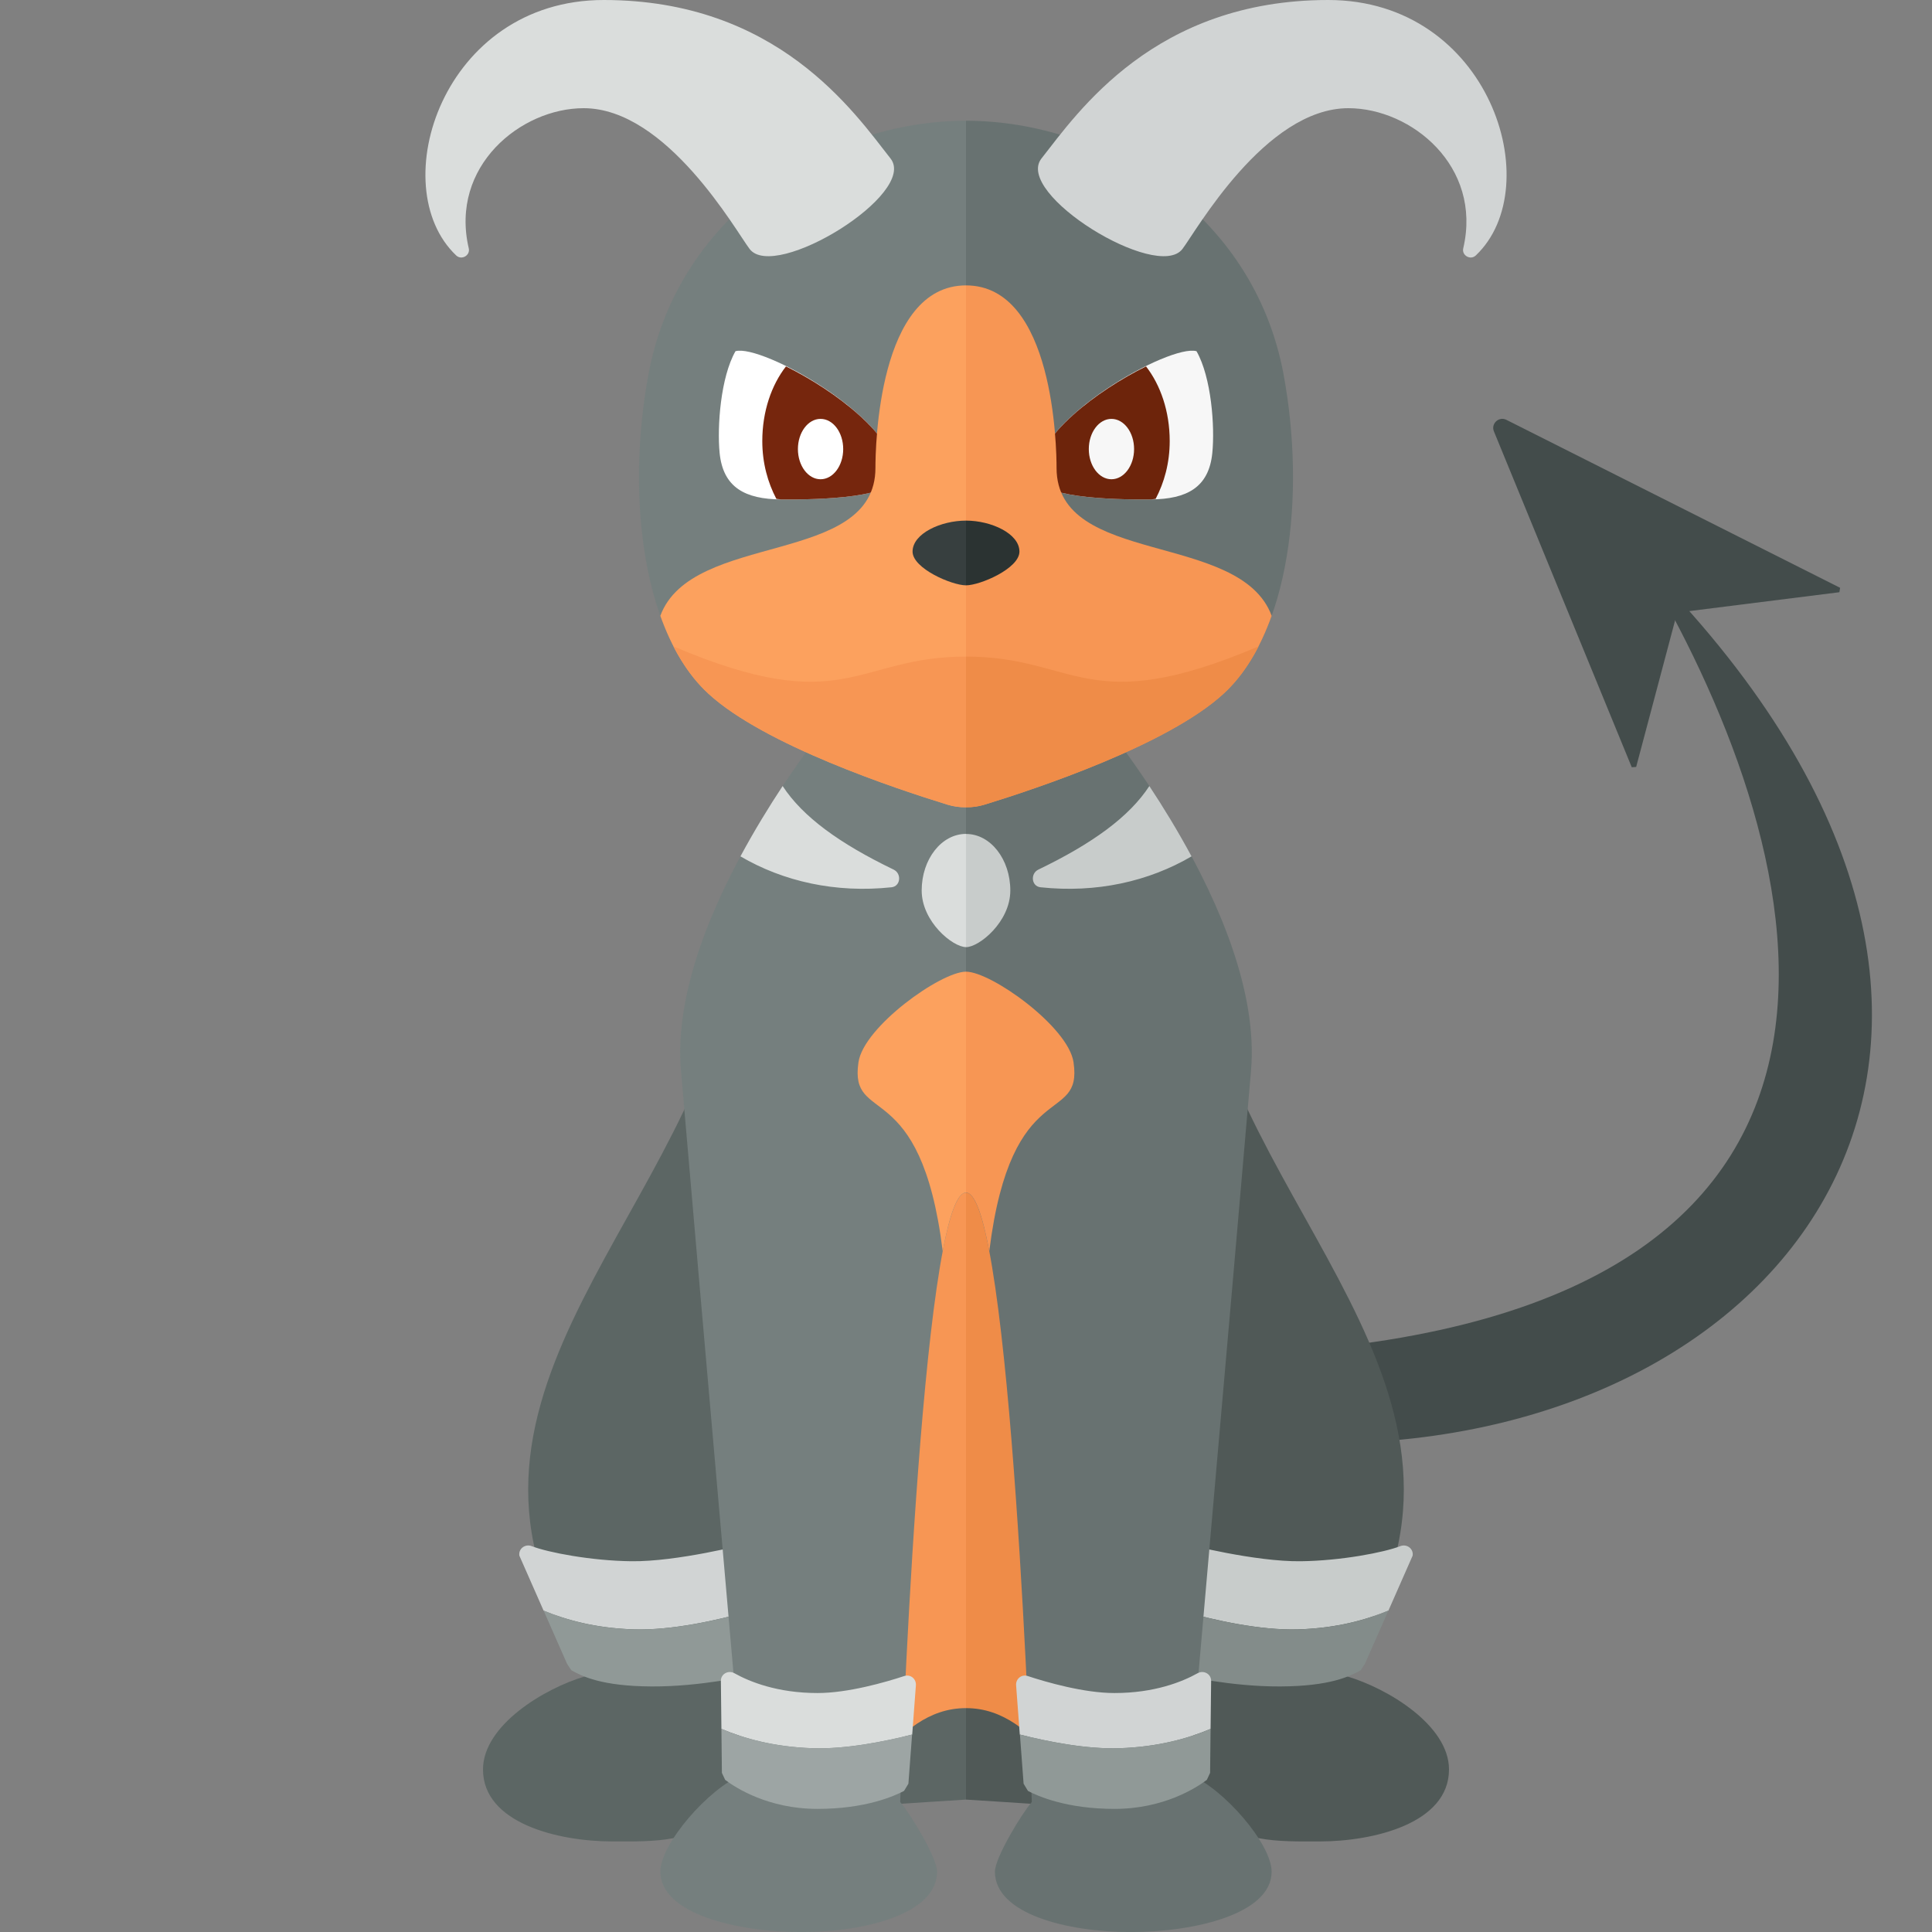<svg xmlns="http://www.w3.org/2000/svg" width="32" height="32" viewBox="0 0 32 32"><rect x="0" y="0" width="32" height="32" fill="#808080" stroke="none"/><path fill="#687271" d="M21.26 6.202c.373 2.014.093 4.292-.996 5.29-.927.85-3.099 1.571-3.959 1.836-.101.031-.203.044-.305.043v-11.371c2.26 0 4.76 1.5 5.26 4.202z"/><path fill="#F7F7F7" d="M19.818 5.817c.247.433.305 1.248.262 1.683-.057.581-.43.766-1.014.772-.678.007-1.91-.032-1.91-.401.001-.943 2.23-2.178 2.662-2.054z"/><path fill="#6D240B" d="M17.157 7.871c0-.643 1.029-1.411 1.825-1.802.239.308.392.743.392 1.237 0 .364-.091.687-.233.957l-.075.009c-.678.007-1.909-.032-1.909-.401z"/><ellipse fill="#F7F7F7" cx="18.409" cy="7.438" rx=".375" ry=".5"/><path fill="#5C6664" d="M12.232 14.927c0 4.422-4.888 7.481-3.084 11.604l.541 1.235c-.67.197-1.689.809-1.689 1.542 0 .892 1.25 1.192 2.142 1.192.655 0 1.466.032 1.72-.529.674.088 2.427-.059 4.138-.164v-14.88h-3.768z"/><path fill="#D1D4D4" d="M12.373 26.698l-.027-1.121s-1.13.292-1.891.282c-.664-.008-1.379-.145-1.648-.25-.108-.042-.222.042-.205.157l.401.91c.365.152.853.291 1.489.311.64.021 1.403-.156 1.881-.289z"/><path fill="#909997" d="M10.493 26.988c-.636-.02-1.124-.16-1.489-.311l.388.88.07.107c.181.102.508.265 1.331.269.823.004 1.607-.181 1.607-.181l-.026-1.053c-.479.132-1.242.309-1.881.289z"/><path fill="#434C4B" d="M21 22.406c11.375-.688 8.875-8.625 6.187-13.125 7.656 7.656 2.708 14.625-5.25 14.625l-.937-1.5z"/><path fill="#F79654" d="M12.232 14.927c0 4.422.574 15.074 1.31 15.035.736-.039 1.208-1.67 2.458-1.67v-13.365h-3.768z"/><path fill="#757F7E" d="M14.91 29.847s.342-10.093 1.09-10.093v-7.134l-2.153-.807s-2.791 3.321-2.568 5.922c.368 4.29.88 10.031 1.013 11.662-.553.222-1.354 1.142-1.354 1.604 0 .701 1.28 1 2.332 1 1.052 0 2.251-.299 2.251-1 0-.233-.447-.967-.611-1.154z"/><path fill="#FCA15E" d="M15.614 20.722c.114-.599.242-.969.386-.969v-3.659c-.417 0-1.695.912-1.781 1.5-.157 1.062 1.031.187 1.395 3.128z"/><path fill="#757F7E" d="M10.74 6.202c-.373 2.014-.093 4.292.996 5.29.927.85 3.099 1.571 3.959 1.836.101.031.203.044.305.043v-11.371c-2.26 0-4.76 1.5-5.26 4.202z"/><path fill="#fff" d="M12.182 5.817c-.247.433-.305 1.248-.263 1.683.057.581.43.766 1.014.772.678.007 1.91-.032 1.91-.401 0-.943-2.229-2.178-2.661-2.054z"/><path fill="#76260D" d="M14.843 7.871c0-.643-1.029-1.411-1.825-1.802-.239.308-.392.743-.392 1.237 0 .364.091.687.233.957l.075.009c.678.007 1.909-.032 1.909-.401z"/><ellipse fill="#fff" cx="13.591" cy="7.438" rx=".375" ry=".5"/><path fill="#DADDDC" d="M15.109 28.73l.061-.815c.008-.107-.089-.188-.191-.155-.316.104-.935.282-1.438.282-.664 0-1.125-.187-1.377-.328-.101-.056-.226.012-.224.128l.009.794c.367.155.864.299 1.512.32.539.018 1.175-.107 1.648-.226z"/><path fill="#9DA5A4" d="M13.461 28.956c-.648-.021-1.145-.165-1.512-.32l.008.729.054.115c.165.125.706.481 1.53.481.79 0 1.267-.21 1.433-.298l.072-.119.061-.815c-.471.12-1.107.245-1.646.227z"/><path fill="#FCA15E" d="M10.937 10.2c.188.527.452.975.799 1.292.927.85 3.099 1.571 3.959 1.836.101.031.203.044.305.043v-8.644c-1.458 0-1.5 2.69-1.5 3.023 0 1.634-3.042 1.042-3.563 2.45z"/><path fill="#F79654" d="M11.154 10.706c.159.309.352.576.582.786.927.85 3.099 1.571 3.959 1.836.101.031.203.044.305.043v-2.496c-1.833 0-2 1.042-4.846-.169z"/><path fill="#373F3F" d="M16 8.623c-.417 0-.885.214-.885.513 0 .28.652.559.885.559v-1.072z"/><path fill="#DADDDC" d="M14.75 2.625c-.604-.769-1.875-2.625-4.75-2.625-2.669 0-3.65 3.088-2.444 4.231.088.084.236 0 .208-.118-.318-1.362.864-2.321 1.903-2.321 1.381 0 2.528 2.044 2.75 2.333.416.542 2.791-.917 2.333-1.5zM14.766 14.696c.151-.016.172-.227.035-.293-.894-.431-1.505-.873-1.838-1.384-.225.34-.468.736-.699 1.165.71.416 1.576.611 2.502.512zM16 13.812v1.875c-.219 0-.734-.42-.734-.938s.328-.937.734-.937z"/><path fill="#505957" d="M19.768 14.927c0 4.422 4.888 7.481 3.084 11.604l-.541 1.235c.67.197 1.689.809 1.689 1.542 0 .892-1.25 1.192-2.142 1.192-.655 0-1.466.032-1.72-.529-.674.088-2.427-.059-4.138-.164v-14.88h3.768z"/><path fill="#C8CCCB" d="M19.627 26.698l.027-1.121s1.13.292 1.891.282c.664-.008 1.379-.145 1.648-.25.108-.042.222.042.205.157l-.401.91c-.365.152-.853.291-1.489.311-.64.021-1.403-.156-1.881-.289z"/><path fill="#838C8A" d="M21.507 26.988c.636-.02 1.124-.16 1.489-.311l-.388.88-.07.107c-.181.102-.508.265-1.331.269-.823.004-1.607-.181-1.607-.181l.026-1.053c.479.132 1.242.309 1.881.289z"/><path fill="#EF8C48" d="M19.768 14.927c0 4.422-.574 15.074-1.31 15.035-.736-.039-1.208-1.67-2.458-1.67v-13.365h3.768z"/><path fill="#687271" d="M17.09 29.847s-.342-10.093-1.09-10.093v-7.134l2.153-.807s2.791 3.321 2.568 5.922c-.368 4.29-.88 10.031-1.013 11.662.553.222 1.354 1.142 1.354 1.604 0 .701-1.28 1-2.332 1-1.052 0-2.251-.299-2.251-1 0-.233.447-.967.611-1.154z"/><path fill="#F79654" d="M16.386 20.722c-.114-.599-.242-.969-.386-.969v-3.659c.417 0 1.695.912 1.781 1.5.157 1.062-1.031.187-1.395 3.128z"/><path fill="#D1D4D4" d="M16.891 28.73l-.061-.815c-.008-.107.089-.188.191-.155.316.104.935.282 1.438.282.664 0 1.125-.187 1.377-.328.101-.056.226.012.224.128l-.009.794c-.367.155-.864.299-1.512.32-.539.018-1.175-.107-1.648-.226z"/><path fill="#909997" d="M18.539 28.956c.648-.021 1.145-.165 1.512-.32l-.008.729-.054.115c-.165.125-.706.481-1.53.481-.79 0-1.267-.21-1.433-.298l-.072-.119-.061-.815c.471.12 1.107.245 1.646.227z"/><path fill="#F79654" d="M21.063 10.2c-.188.527-.452.975-.799 1.292-.927.85-3.099 1.571-3.959 1.836-.101.031-.203.044-.305.043v-8.644c1.458 0 1.5 2.69 1.5 3.023 0 1.634 3.042 1.042 3.563 2.45z"/><path fill="#EF8C48" d="M20.846 10.706c-.159.309-.352.576-.582.786-.927.85-3.099 1.571-3.959 1.836-.101.031-.203.044-.305.043v-2.496c1.833 0 2 1.042 4.846-.169z"/><path fill="#2B3332" d="M16 8.623c.417 0 .885.214.885.513 0 .28-.652.559-.885.559v-1.072z"/><path fill="#D1D4D4" d="M17.25 2.625c.604-.769 1.875-2.625 4.75-2.625 2.669 0 3.65 3.088 2.444 4.231-.088.084-.236 0-.208-.118.318-1.361-.863-2.321-1.902-2.321-1.381 0-2.528 2.044-2.75 2.333-.417.542-2.792-.917-2.334-1.5z"/><path fill="#C8CCCB" d="M17.234 14.696c-.151-.016-.172-.227-.035-.293.894-.431 1.505-.873 1.838-1.384.225.34.468.736.699 1.165-.71.416-1.576.611-2.502.512zM16.734 14.75c0 .518-.516.938-.734.938v-1.875c.406-.001.734.419.734.937z"/><path fill="#434C4B" d="M24.951 6.954c-.124-.063-.26.063-.207.191l2.283 5.563.073-.005.679-2.556 2.687-.338.012-.073-5.527-2.782z"/></svg>